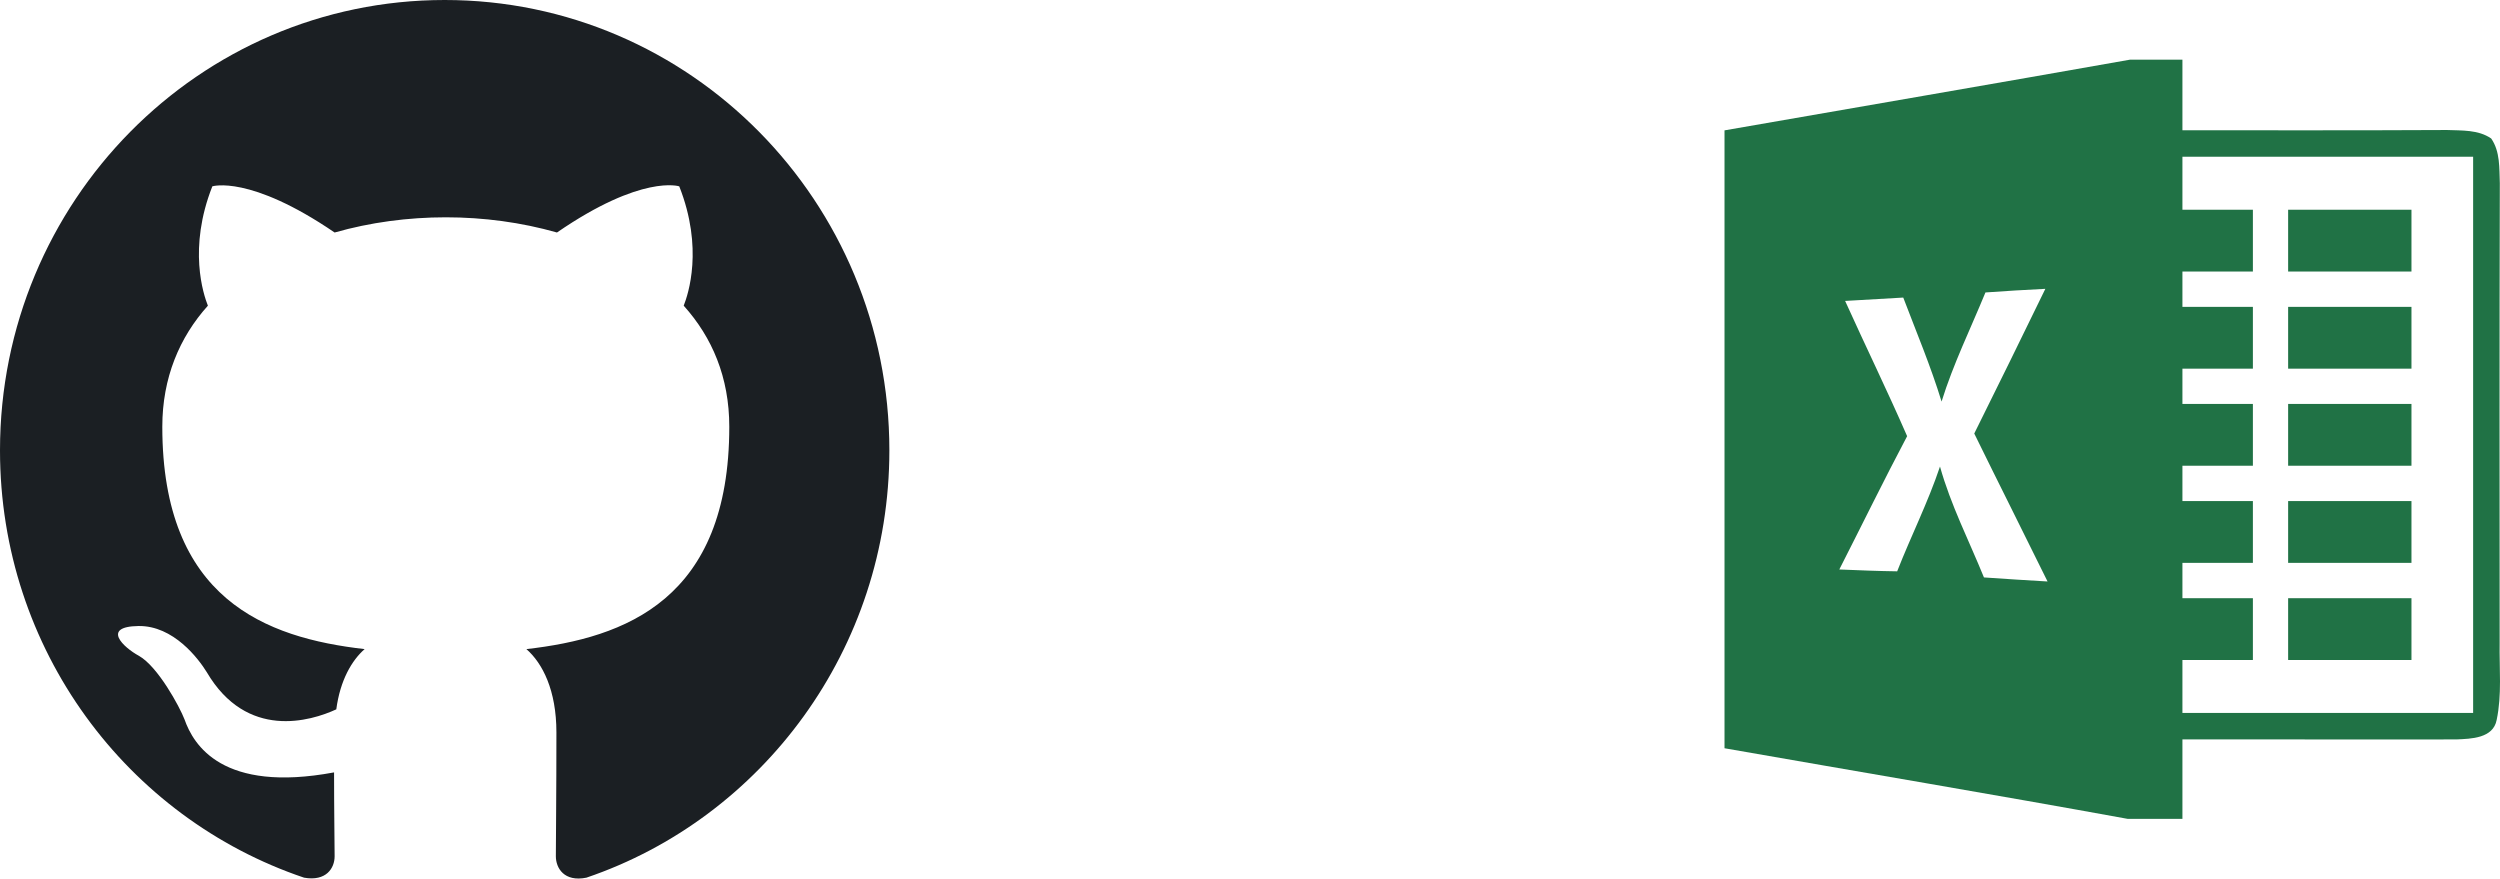 <svg width="461" height="162" viewBox="0 0 461 162" fill="none" xmlns="http://www.w3.org/2000/svg">
<g clip-path="url(#clip0)">
<circle cx="82" cy="83" r="81" fill="white"/>
<path fill-rule="evenodd" clip-rule="evenodd" d="M82 0C36.695 0 0 37.164 0 83.049C0 119.798 23.473 150.837 56.068 161.841C60.167 162.568 61.705 160.077 61.705 157.897C61.705 155.924 61.602 149.383 61.602 142.429C41 146.27 35.67 137.342 34.03 132.67C33.108 130.283 29.11 122.912 25.625 120.94C22.755 119.383 18.655 115.542 25.523 115.438C31.98 115.334 36.593 121.459 38.13 123.95C45.51 136.511 57.297 132.982 62.013 130.802C62.73 125.404 64.882 121.77 67.24 119.694C48.995 117.618 29.93 110.455 29.93 78.689C29.93 69.657 33.108 62.183 38.335 56.369C37.515 54.293 34.645 45.781 39.155 34.361C39.155 34.361 46.023 32.181 61.705 42.874C68.265 41.005 75.235 40.071 82.205 40.071C89.175 40.071 96.145 41.005 102.705 42.874C118.387 32.078 125.255 34.361 125.255 34.361C129.765 45.781 126.895 54.293 126.075 56.369C131.303 62.183 134.48 69.553 134.48 78.689C134.48 110.559 115.313 117.618 97.067 119.694C100.04 122.289 102.603 127.272 102.603 135.058C102.603 146.166 102.5 155.093 102.5 157.897C102.5 160.077 104.037 162.672 108.137 161.841C140.527 150.837 164 119.694 164 83.049C164 37.164 127.305 0 82 0Z" fill="#1B1F23"/>
</g>
<path d="M392.789 11H402.439C402.439 15.347 402.439 19.677 402.439 24.023C418.699 24.023 434.96 24.056 451.221 23.974C453.966 24.088 456.988 23.893 459.375 25.537C461.049 27.947 460.854 31.007 460.967 33.774C460.886 62.035 460.919 90.279 460.935 118.523C460.854 123.26 461.374 128.095 460.383 132.767C459.733 136.153 455.672 136.235 452.959 136.349C436.13 136.398 419.284 136.316 402.439 136.349C402.439 141.233 402.439 146.116 402.439 151H392.351C367.594 146.491 342.789 142.323 318 137.977C318 99.998 318 62.019 318 24.04C342.935 19.693 367.87 15.412 392.789 11Z" fill="#207245"/>
<path d="M402.439 28.907C420.308 28.907 438.176 28.907 456.045 28.907C456.045 63.093 456.045 97.279 456.045 131.465C438.176 131.465 420.308 131.465 402.439 131.465C402.439 128.209 402.439 124.953 402.439 121.698C406.776 121.698 411.097 121.698 415.434 121.698C415.434 117.905 415.434 114.095 415.434 110.302C411.097 110.302 406.776 110.302 402.439 110.302C402.439 108.137 402.439 105.956 402.439 103.791C406.776 103.791 411.097 103.791 415.434 103.791C415.434 99.998 415.434 96.188 415.434 92.395C411.097 92.395 406.776 92.395 402.439 92.395C402.439 90.23 402.439 88.049 402.439 85.884C406.776 85.884 411.097 85.884 415.434 85.884C415.434 82.091 415.434 78.281 415.434 74.488C411.097 74.488 406.776 74.488 402.439 74.488C402.439 72.323 402.439 70.142 402.439 67.977C406.776 67.977 411.097 67.977 415.434 67.977C415.434 64.184 415.434 60.374 415.434 56.581C411.097 56.581 406.776 56.581 402.439 56.581C402.439 54.416 402.439 52.235 402.439 50.07C406.776 50.07 411.097 50.07 415.434 50.07C415.434 46.277 415.434 42.467 415.434 38.674C411.097 38.674 406.776 38.674 402.439 38.674C402.439 35.419 402.439 32.163 402.439 28.907V28.907Z" fill="white"/>
<path d="M421.932 38.674C429.518 38.674 437.088 38.674 444.674 38.674C444.674 42.467 444.674 46.277 444.674 50.07C437.088 50.07 429.518 50.07 421.932 50.07C421.932 46.277 421.932 42.467 421.932 38.674V38.674Z" fill="#207245"/>
<path d="M366.116 53.928C369.787 53.667 373.475 53.44 377.162 53.261C372.825 62.165 368.472 71.07 364.053 79.942C368.52 89.058 373.085 98.109 377.568 107.226C373.653 106.998 369.755 106.753 365.84 106.477C363.078 99.688 359.716 93.128 357.734 86.03C355.525 92.639 352.373 98.874 349.839 105.353C346.282 105.305 342.724 105.158 339.167 105.012C343.341 96.823 347.37 88.57 351.675 80.43C348.02 72.046 344.007 63.826 340.239 55.491C343.812 55.279 347.386 55.067 350.96 54.872C353.38 61.237 356.028 67.521 358.026 74.049C360.171 67.13 363.371 60.619 366.116 53.928V53.928Z" fill="white"/>
<path d="M421.932 56.581C429.518 56.581 437.088 56.581 444.674 56.581C444.674 60.374 444.674 64.184 444.674 67.977C437.088 67.977 429.518 67.977 421.932 67.977C421.932 64.184 421.932 60.374 421.932 56.581V56.581Z" fill="#207245"/>
<path d="M421.932 74.488C429.518 74.488 437.088 74.488 444.674 74.488C444.674 78.281 444.674 82.091 444.674 85.884C437.088 85.884 429.518 85.884 421.932 85.884C421.932 82.091 421.932 78.281 421.932 74.488V74.488Z" fill="#207245"/>
<path d="M421.932 92.395C429.518 92.395 437.088 92.395 444.674 92.395C444.674 96.188 444.674 99.998 444.674 103.791C437.088 103.791 429.518 103.791 421.932 103.791C421.932 99.998 421.932 96.188 421.932 92.395V92.395Z" fill="#207245"/>
<path d="M421.932 110.302C429.518 110.302 437.088 110.302 444.674 110.302C444.674 114.095 444.674 117.905 444.674 121.698C437.088 121.698 429.518 121.698 421.932 121.698C421.932 117.905 421.932 114.095 421.932 110.302V110.302Z" fill="#207245"/>
<g filter="url(#filter0_d)">
<path d="M181.001 107.004L246.581 107.002L222.677 81.002L276.612 81" stroke="white" stroke-width="6" stroke-linejoin="round"/>
</g>
<path d="M288.085 80.5L271.449 93.058L271.448 67.943L288.085 80.5Z" fill="white"/>
<defs>
<filter id="filter0_d" x="177" y="78" width="103.612" height="40.003" filterUnits="userSpaceOnUse" color-interpolation-filters="sRGB">
<feFlood flood-opacity="0" result="BackgroundImageFix"/>
<feColorMatrix in="SourceAlpha" type="matrix" values="0 0 0 0 0 0 0 0 0 0 0 0 0 0 0 0 0 0 127 0"/>
<feOffset dy="4"/>
<feGaussianBlur stdDeviation="2"/>
<feColorMatrix type="matrix" values="0 0 0 0 0 0 0 0 0 0 0 0 0 0 0 0 0 0 0.25 0"/>
<feBlend mode="normal" in2="BackgroundImageFix" result="effect1_dropShadow"/>
<feBlend mode="normal" in="SourceGraphic" in2="effect1_dropShadow" result="shape"/>
</filter>
<clipPath id="clip0">
<rect width="164" height="162" fill="white"/>
</clipPath>
</defs>
</svg>
